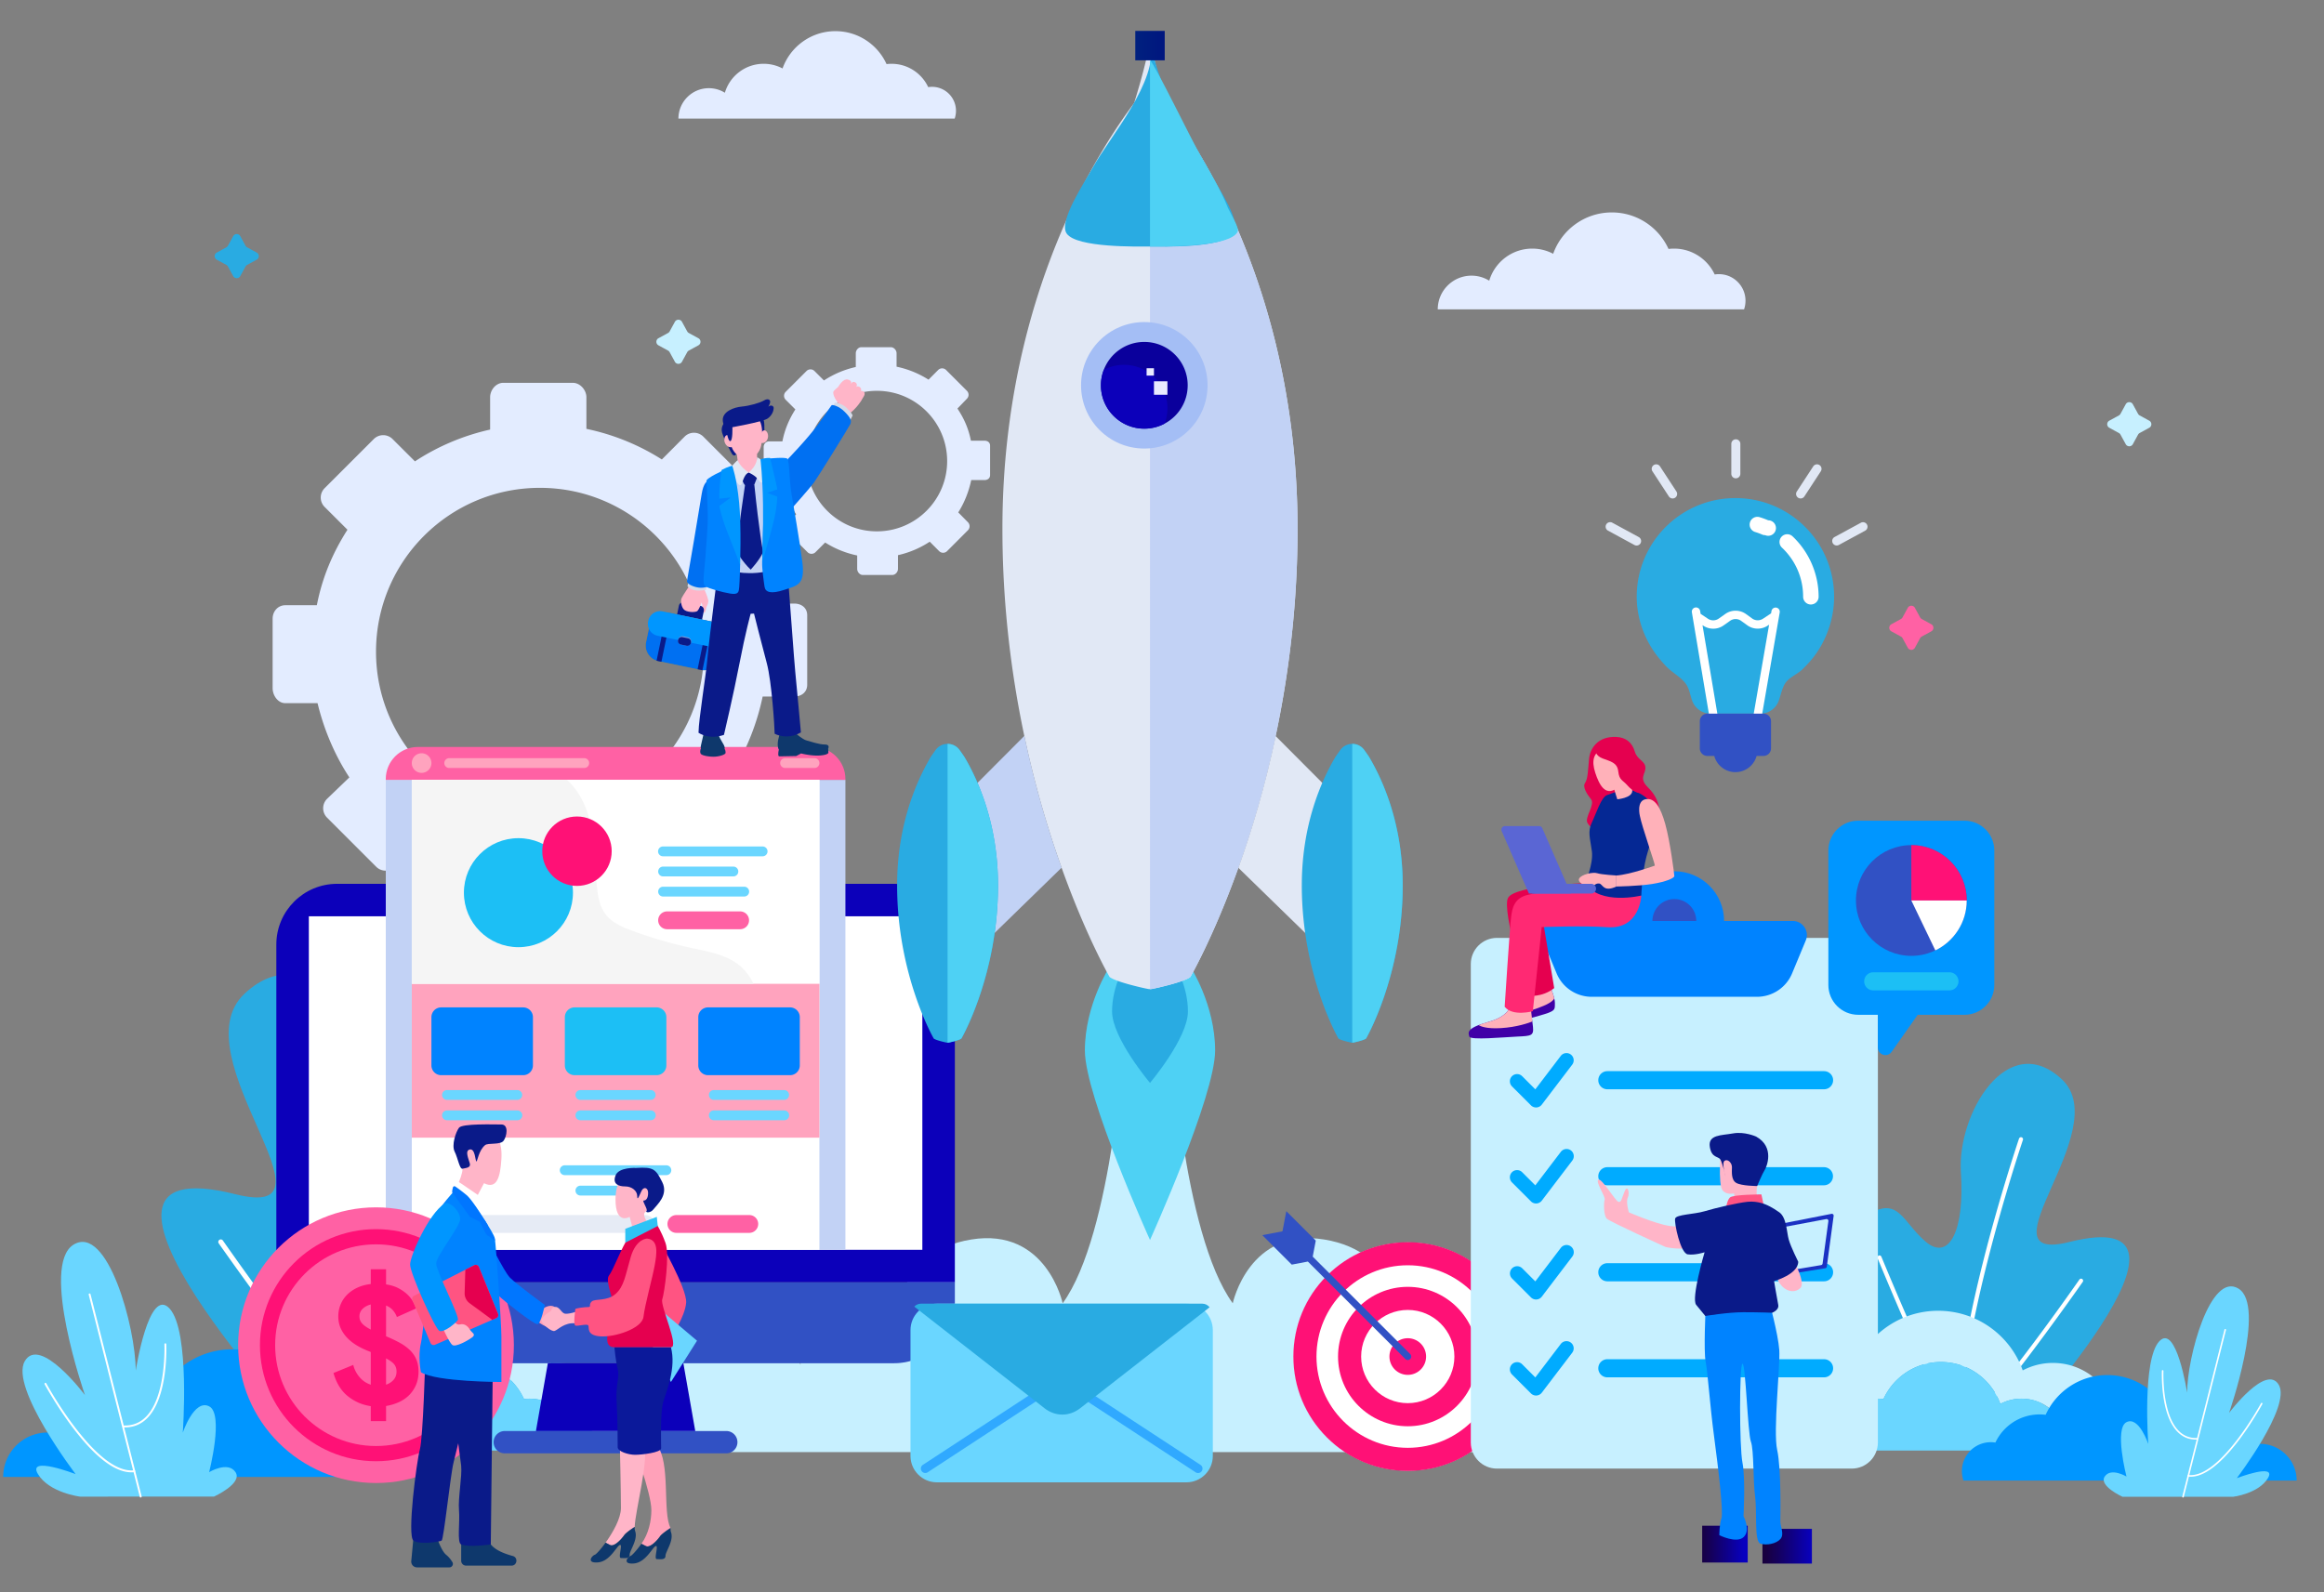 <svg xmlns="http://www.w3.org/2000/svg" width="1144" height="784"><rect width="100%" height="100%" fill="#808080" stroke="none"/><path fill="#C7F0FF" d="M796.49 675.679s-6.578-22.503-29.427-22.503c-22.851 0-31.212 18.805-31.212 18.805s2.27-18.539-16.648-26.485c-18.919-7.945-30.647 4.92-30.647 4.92s.379-34.055-36.701-40.107-45.026 31.404-45.026 31.404c-24.972-34.433-30.422-133.428-30.422-133.428h-22.881s-5.45 98.995-30.423 133.428c0 0-7.945-37.458-45.025-31.404s-36.701 40.107-36.701 40.107-11.729-12.865-30.647-4.92c-18.918 7.946-16.648 26.485-16.648 26.485s-8.361-18.805-31.212-18.805c-22.849 0-29.427 22.503-29.427 22.503s-50.526-12.87-50.526 39.313h583.52c-.005-.001-7.261-57.221-69.947-39.313"/><path fill="#29ABE2" d="M150.884 706.854S17.07 563.22 115.753 587.984c56.349 14.141-28.229-68.215 4.704-98.795 32.932-30.579 63.511 21.171 61.158 56.454-2.354 35.284 7.057 54.102 21.17 42.341 14.112-11.762 16.466-28.227 35.282-16.466 18.818 11.761 14.114 30.579 4.705 47.045-9.407 16.465-18.817 42.34-4.705 39.988 14.114-2.354 7.059-25.875 23.523-25.875s26.771 70.565-14.841 79.976l-95.865-5.798z"/><path fill="#FFF" d="M179.889 712.719c2.041-11.905 1.537-28.729-1.497-50.041-2.515-17.659-6.766-38.448-12.634-61.789-10.193-40.551-21.678-74.531-21.787-74.849a1.269 1.269 0 0 1 .795-1.576 1.276 1.276 0 0 1 1.576.796l.013.04c1.235 3.672 12.354 36.994 22.095 75.915 12.938 51.733 17.637 89.239 13.972 111.504h-2.533z"/><path fill="#FFF" d="M181.583 702.593c-4.496 0-17.573-14.347-39.981-43.858-17.268-22.741-33.762-46.284-33.924-46.516a1.241 1.241 0 0 1 1.015-1.955c.407 0 .789.198 1.022.53 14.996 21.424 30.984 43.063 43.862 59.363 14.671 18.572 23.905 28.56 27.448 29.686l.616.197.476-.44c6.233-5.786 31.971-64.578 47.748-102.685a1.236 1.236 0 0 1 1.619-.673c.309.127.548.366.675.672.128.308.128.646 0 .952-3.882 9.375-14.033 33.682-24.444 56.851-17.431 38.791-23.031 46.351-24.817 47.402-.495.294-.821.474-1.315.474m43.987 10.126c15.535-14.24 31.594-49.548 34.783-56.789l.094-.208c.201-.467.651-.77 1.148-.77a1.277 1.277 0 0 1 1.156.806c.118.301.112.624-.014.911-.687 1.602-16.802 38.956-33.602 56.05h-3.565z"/><path fill="#C7F0FF" d="M325.839 708.072c0 2.153-.352 4.221-1.015 6.148h-28.526c-.237-7.113-6.074-12.799-13.25-12.799-.713 0-1.415.05-2.091.163-3.569-7.626-11.31-12.911-20.273-12.911-.938 0-1.867.063-2.769.175-4.871-10.744-15.691-18.22-28.266-18.22-13.498 0-24.97 8.603-29.252 20.637a22.164 22.164 0 0 0-10.433-2.592c-10.144 0-18.709 6.762-21.451 16.017a16.667 16.667 0 0 0-8.854-2.517c-7.641 0-14.089 5.084-16.143 12.047h-36.064c0-13.225 10.719-23.944 23.931-23.944 4.633 0 8.954 1.315 12.61 3.582 3.895-13.174 16.092-22.778 30.518-22.778a31.673 31.673 0 0 1 14.853 3.67c6.088-17.106 22.43-29.354 41.626-29.354 17.884 0 33.286 10.632 40.224 25.922a31.64 31.64 0 0 1 3.933-.235c12.761 0 23.769 7.513 28.841 18.356a19.75 19.75 0 0 1 2.993-.225c10.417 0 18.858 8.438 18.858 18.858"/><path fill="#6AD6FF" d="M296.298 714.221H143.519c2.054-6.963 8.504-12.047 16.145-12.047 3.241 0 6.284.914 8.853 2.517 2.743-9.254 11.309-16.017 21.452-16.017 3.77 0 7.326.938 10.431 2.593 4.283-12.035 15.754-20.638 29.254-20.638 12.573 0 23.394 7.476 28.265 18.221a22.27 22.27 0 0 1 2.768-.176c8.966 0 16.706 5.284 20.274 12.909.677-.11 1.378-.16 2.092-.16 7.172.001 13.007 5.684 13.245 12.798"/><path fill="#0096FF" d="M201.014 721.604c0 1.964-.328 3.85-.931 5.612H1.564c0-12.074 9.789-21.864 21.863-21.864 4.224 0 8.17 1.198 11.512 3.274 3.56-12.032 14.692-20.808 27.875-20.808 4.899 0 9.517 1.211 13.564 3.357 5.555-15.63 20.475-26.815 38.006-26.815 16.337 0 30.407 9.713 36.739 23.682a28.507 28.507 0 0 1 3.588-.224c11.656 0 21.713 6.863 26.345 16.771a17.029 17.029 0 0 1 2.727-.217c9.518.005 17.231 7.718 17.231 17.232"/><path fill="#6AD6FF" d="M66.816 674.854s6.465-41.674 16.655-30.565c10.191 11.107 6.507 61.114 6.507 61.114s5.55-16.671 12.959-12.97c7.41 3.702.015 32.411.015 32.411s9.259-5.562 12.965-.005c3.706 5.554-10.547 12.042-10.547 12.042l-65.958.026s-15.167-1.846-20.729-11.104c-5.56-9.258 18.521-.008 18.521-.008s-32.429-42.583-25.025-55.552c7.403-12.968 29.64 16.656 29.64 16.656s-22.251-63.887-5.586-74.08c16.663-10.188 30.574 40.737 30.583 62.035"/><path fill="#FFF" d="M69.269 737.359a.463.463 0 0 0 .448-.578l-25.155-99.537a.463.463 0 1 0-.898.227l25.154 99.537a.467.467 0 0 0 .451.351"/><path fill="#FFF" d="M61.554 702.823c4.282-.002 7.975-1.551 10.982-4.607 4.364-4.441 7.261-11.915 8.607-22.218.998-7.638.722-14.07.718-14.136a.46.46 0 0 0-.463-.44l-.021.001a.46.46 0 0 0-.441.481c.011.253 1.029 25.399-9.063 35.662-2.941 2.99-6.602 4.437-10.817 4.324a.473.473 0 0 0-.477.45.462.462 0 0 0 .448.476c.179.004.354.007.527.007m3.091 22.115c.514 0 1.019-.03 1.519-.091a.462.462 0 1 0-.113-.919c-18.704 2.223-43.029-42.345-43.273-42.794a.463.463 0 1 0-.815.44c.062.114 6.238 11.496 14.689 22.448 10.726 13.892 20.132 20.919 27.993 20.916"/><path fill="#29ABE2" d="M990.195 707.961s108.57-116.537 28.504-96.446c-45.719 11.473 22.902-55.346-3.816-80.156-26.72-24.811-51.529 17.177-49.62 45.804 1.907 28.629-5.728 43.896-17.178 34.354-11.451-9.542-13.359-22.902-28.627-13.358-15.269 9.542-11.451 24.811-3.816 38.17 7.634 13.358 15.268 34.354 3.816 32.443-11.451-1.908-5.726-20.993-19.086-20.993-13.357 0-21.721 57.255 12.042 64.89l77.781-4.708z"/><path fill="#FFF" d="M966.661 712.719c-1.655-9.659-1.248-23.31 1.214-40.602 2.04-14.328 5.489-31.194 10.25-50.133 8.272-32.9 17.59-60.471 17.68-60.729a1.032 1.032 0 0 0-.646-1.279 1.038 1.038 0 0 0-1.279.645l-.012.033c-1.003 2.979-10.021 30.017-17.926 61.593-10.498 41.976-14.31 72.405-11.336 90.47l2.055.002z"/><path fill="#FFF" d="M965.286 704.503c3.647 0 14.259-11.641 32.439-35.585 14.01-18.45 27.392-37.554 27.522-37.739.154-.223.214-.488.166-.755a1.003 1.003 0 0 0-.987-.831c-.33 0-.642.161-.83.432-12.168 17.382-25.14 34.938-35.588 48.164-11.902 15.068-19.396 23.172-22.271 24.086l-.501.159-.385-.357c-5.059-4.694-25.939-52.396-38.74-83.313a1.003 1.003 0 0 0-1.315-.546 1.006 1.006 0 0 0-.547 1.317c3.148 7.606 11.387 27.328 19.833 46.125 14.143 31.474 18.687 37.606 20.136 38.461.402.236.669.382 1.068.382m-35.687 8.216c-12.605-11.553-25.633-40.201-28.222-46.076l-.075-.169a1.02 1.02 0 0 0-.934-.623 1.028 1.028 0 0 0-.939.653.94.94 0 0 0 .011.738c.557 1.301 13.631 31.607 27.262 45.477h2.897z"/><path fill="#C7F0FF" d="M859.229 708.072c0 2.153.352 4.221 1.014 6.148h28.528c.237-7.113 6.073-12.799 13.249-12.799.713 0 1.415.05 2.091.163 3.569-7.626 11.31-12.911 20.274-12.911.938 0 1.866.063 2.768.175 4.871-10.744 15.691-18.22 28.266-18.22 13.5 0 24.97 8.603 29.253 20.637a22.157 22.157 0 0 1 10.432-2.592c10.143 0 18.709 6.762 21.451 16.017a16.667 16.667 0 0 1 8.854-2.517c7.641 0 14.088 5.084 16.144 12.047h36.063c0-13.225-10.719-23.944-23.931-23.944a23.853 23.853 0 0 0-12.61 3.582c-3.895-13.174-16.092-22.778-30.518-22.778a31.676 31.676 0 0 0-14.853 3.67c-6.086-17.106-22.43-29.354-41.627-29.354-17.883 0-33.285 10.632-40.223 25.922a31.644 31.644 0 0 0-3.934-.235c-12.761 0-23.769 7.513-28.841 18.356a19.717 19.717 0 0 0-2.992-.225c-10.418 0-18.858 8.438-18.858 18.858"/><path fill="#6AD6FF" d="M888.771 714.221h152.777c-2.054-6.963-8.503-12.047-16.143-12.047-3.243 0-6.286.914-8.854 2.517-2.742-9.254-11.309-16.017-21.451-16.017-3.771 0-7.326.938-10.432 2.593-4.283-12.035-15.755-20.638-29.255-20.638-12.571 0-23.392 7.476-28.264 18.221-.9-.113-1.828-.176-2.768-.176-8.967 0-16.705 5.284-20.274 12.909a13.05 13.05 0 0 0-2.091-.16c-7.172.001-13.008 5.684-13.245 12.798"/><path fill="#0096FF" d="M965.757 724.344c0 1.622.271 3.181.77 4.636h164.013c0-9.975-8.088-18.063-18.063-18.063-3.489 0-6.75.989-9.51 2.706-2.941-9.941-12.141-17.189-23.031-17.189-4.048 0-7.86 1-11.206 2.772-4.59-12.911-16.916-22.154-31.4-22.154-13.497 0-25.12 8.024-30.354 19.564-.97-.123-1.96-.184-2.964-.184-9.63 0-17.938 5.67-21.768 13.854a14.353 14.353 0 0 0-2.25-.178c-7.864.001-14.237 6.373-14.237 14.236"/><path fill="#6AD6FF" d="M1076.629 685.719s-5.342-34.431-13.762-25.253c-8.419 9.177-5.376 50.491-5.376 50.491s-4.585-13.772-10.707-10.715c-6.12 3.059-.012 26.776-.012 26.776s-7.646-4.593-10.711-.004c-3.062 4.589 8.715 9.949 8.715 9.949l54.494.022s12.529-1.525 17.123-9.175c4.594-7.648-15.301-.006-15.301-.006s26.791-35.183 20.676-45.896c-6.116-10.713-24.487 13.762-24.487 13.762s18.383-52.781 4.614-61.203c-13.766-8.418-25.259 33.655-25.266 51.252"/><path fill="#FFF" d="M1074.604 737.359a.38.38 0 0 1-.37-.477l20.782-82.235a.382.382 0 0 1 .74.188l-20.781 82.235a.386.386 0 0 1-.371.289"/><path fill="#FFF" d="M1080.977 708.826c-3.537-.001-6.589-1.28-9.074-3.808-3.604-3.669-5.998-9.844-7.11-18.355-.824-6.31-.597-11.626-.594-11.679a.383.383 0 0 1 .765.035c-.01.209-.852 20.982 7.486 29.463 2.432 2.471 5.453 3.665 8.938 3.573a.39.39 0 0 1 .394.372.382.382 0 0 1-.371.393c-.147.004-.292.006-.434.006m-2.553 18.272a10.4 10.4 0 0 1-1.254-.075.381.381 0 0 1-.334-.426.384.384 0 0 1 .425-.333c15.454 1.836 35.551-34.984 35.752-35.356a.384.384 0 0 1 .674.365c-.051.094-5.153 9.499-12.137 18.546-8.862 11.476-16.634 17.282-23.126 17.279"/><path fill="#E3ECFF" d="M134.203 304.614v34.23c0 3.607 2.612 7.378 6.222 7.378h15.895c2.926 12.259 8.219 25.259 15.655 36.551l-10.986 10.565a6.531 6.531 0 0 0 0 9.24l24.205 24.205a6.533 6.533 0 0 0 9.24 0l11.242-11.24c11.395 7.258 24.145 12.35 37.221 15.074v15.539c0 3.608 2.914 7.123 6.522 7.123h34.229c3.608 0 6.646-3.515 6.646-7.123v-15.895a111.442 111.442 0 0 0 36.918-15.668l10.932 10.977c2.552 2.552 6.688 2.528 9.24-.022l24.204-24.251c2.552-2.552 2.552-6.781 0-9.334l-11.239-11.425c7.257-11.393 12.349-24.51 15.073-37.586h15.54c3.608 0 6.391-2.182 6.391-5.791v-34.229c0-3.609-2.781-5.745-6.391-5.745h-15.896c-2.926-14.71-8.215-26.075-15.653-37.368l10.99-11.383a6.531 6.531 0 0 0 .005-9.24l-24.193-24.204a6.511 6.511 0 0 0-9.222 0l-11.198 11.239c-11.394-7.256-24.06-12.35-37.135-15.073v-15.54c0-3.608-3.084-7.123-6.693-7.123h-34.229c-3.608 0-6.477 3.515-6.477 7.123v15.895c-13.076 2.926-25.71 8.217-37.002 15.654l-11.017-10.988a6.533 6.533 0 0 0-9.241-.002l-24.204 24.198a6.525 6.525 0 0 0 0 9.232l11.239 11.22c-7.256 11.395-12.349 23.284-15.073 37.177h-15.539c-3.608.001-6.221 3.001-6.221 6.61m50.891 16.274c0-44.562 36.124-80.685 80.685-80.685 44.562 0 80.686 36.123 80.686 80.685 0 44.561-36.124 80.684-80.686 80.684-44.561 0-80.685-36.123-80.685-80.684m190.819-100.752v14.498c0 1.528 1.107 3.125 2.636 3.125h6.732c1.239 5.192 3.481 10.699 6.632 15.482l-4.653 4.475a2.768 2.768 0 0 0 0 3.914l10.253 10.252a2.767 2.767 0 0 0 3.914 0l4.762-4.76c4.826 3.073 10.227 5.23 15.765 6.384v6.582c0 1.529 1.235 3.019 2.765 3.019h14.498c1.528 0 2.814-1.489 2.814-3.019v-6.731a47.23 47.23 0 0 0 15.639-6.636l4.631 4.648a2.767 2.767 0 0 0 3.914-.01l10.252-10.272a2.816 2.816 0 0 0 0-3.953l-4.762-4.839c3.073-4.825 5.23-10.382 6.385-15.921h6.582c1.528 0 2.707-.924 2.707-2.453v-14.499c0-1.527-1.179-2.433-2.707-2.433h-6.731c-1.239-6.23-3.479-11.044-6.63-15.828l4.654-4.821a2.765 2.765 0 0 0 .002-3.914l-10.248-10.252a2.756 2.756 0 0 0-3.905 0l-4.743 4.761a47.347 47.347 0 0 0-15.729-6.385v-6.583c0-1.527-1.307-3.017-2.834-3.017h-14.5c-1.527 0-2.742 1.489-2.742 3.017v6.733a47.345 47.345 0 0 0-15.674 6.631l-4.666-4.655a2.77 2.77 0 0 0-3.914-.001l-10.252 10.251a2.764 2.764 0 0 0 0 3.91l4.761 4.752c-3.073 4.826-5.23 9.863-6.384 15.747h-6.584c-1.532.001-2.64 1.272-2.64 2.801m21.139 6.893c0-19.106 15.487-34.595 34.595-34.595 19.105 0 34.595 15.488 34.595 34.595s-15.488 34.595-34.595 34.595c-19.108 0-34.595-15.489-34.595-34.595"/><path fill="#0C00BA" d="M470.036 631.39h-334.01V465.089c0-16.525 13.396-29.92 29.92-29.92h274.17c16.524 0 29.921 13.395 29.921 29.92V631.39h-.001z"/><path fill="#FFF" d="M152.033 451.175H454.03v164.21H152.033z"/><path fill="#3151C4" d="M470.036 631.39h-334.01v9.915c0 16.523 13.396 29.92 29.92 29.92h274.17c16.524 0 29.921-13.396 29.921-29.92v-9.915h-.001zm-112.452 73.215H248.479a5.497 5.497 0 1 0 0 10.995h109.104a5.498 5.498 0 0 0 .001-10.995"/><path fill="#0C00BA" d="M336.384 671.225H269.68l-5.864 33.38h78.429z"/><path fill="#3151C4" d="M311.896 651.985a8.865 8.865 0 1 1-17.73 0 8.865 8.865 0 0 1 17.73 0"/><path fill="#C2D2F5" d="M189.902 383.974h226.259v231.41H189.902z"/><path fill="#FF61A4" d="M189.902 383.974v-.394c0-8.721 7.068-15.79 15.789-15.79h194.681c8.721 0 15.789 7.069 15.789 15.79v.394H189.902z"/><path fill="#FFF" d="M202.707 383.974h200.647v231.41H202.707z"/><path fill="#FFF" d="M202.707 383.974h200.647v100.457H202.707z"/><path fill="#FFA3BE" d="M202.707 484.431h200.647v75.736H202.707zm9.662-108.711a4.83 4.83 0 0 1-4.831 4.83 4.83 4.83 0 1 1 0-9.661 4.831 4.831 0 0 1 4.831 4.831m75.234 2.416h-66.425a2.416 2.416 0 1 1 0-4.831h66.425a2.415 2.415 0 1 1 0 4.831"/><path fill="#6AD6FF" d="M254.683 541.553h-34.656a2.415 2.415 0 1 1 0-4.831h34.656a2.416 2.416 0 0 1 0 4.831m0 10.029h-34.656a2.414 2.414 0 1 1 0-4.83h34.656a2.415 2.415 0 1 1 0 4.83m120.769-129.963h-49.048a2.416 2.416 0 1 1 0-4.831h49.048a2.416 2.416 0 0 1 0 4.831m-14.391 9.903h-34.655a2.415 2.415 0 1 1 0-4.831h34.655a2.416 2.416 0 0 1 0 4.831m5.242 9.905h-39.897a2.415 2.415 0 1 1 0-4.831h39.897a2.416 2.416 0 1 1 0 4.831"/><path fill="#FF61A4" d="M364.334 457.527h-35.959a4.385 4.385 0 1 1 0-8.77h35.959a4.385 4.385 0 0 1 0 8.77m4.574 149.513h-35.96a4.385 4.385 0 1 1 0-8.771h35.96a4.386 4.386 0 0 1 0 8.771"/><path fill="#E6EBF5" d="M317.714 607.04h-80.491a4.385 4.385 0 1 1 0-8.771h80.491a4.386 4.386 0 0 1 0 8.771"/><path fill="#6AD6FF" d="M320.359 541.553h-34.655a2.415 2.415 0 1 1 0-4.831h34.655a2.416 2.416 0 0 1 0 4.831m0 10.029h-34.655a2.413 2.413 0 0 1-2.414-2.414 2.413 2.413 0 0 1 2.414-2.416h34.655a2.415 2.415 0 1 1 0 4.83m7.715 27.03h-50.087a2.415 2.415 0 1 1 0-4.831h50.087a2.416 2.416 0 0 1 0 4.831m-7.715 10.03h-34.655a2.415 2.415 0 1 1 0-4.831h34.655a2.416 2.416 0 0 1 0 4.831m65.688-47.089h-34.656a2.415 2.415 0 1 1 0-4.831h34.656a2.416 2.416 0 0 1 0 4.831m0 10.029h-34.656a2.414 2.414 0 1 1 0-4.83h34.656a2.415 2.415 0 1 1 0 4.83"/><path fill="#FFA3BE" d="M400.941 378.136h-14.474a2.415 2.415 0 1 1 0-4.831h14.474a2.415 2.415 0 1 1 0 4.831"/><path fill="#0083FF" d="M257.532 529.396h-40.355a4.808 4.808 0 0 1-4.808-4.808v-23.762a4.808 4.808 0 0 1 4.808-4.808h40.355a4.81 4.81 0 0 1 4.808 4.808v23.762a4.808 4.808 0 0 1-4.808 4.808"/><path fill="#1CBFF5" d="M323.209 529.396h-40.354a4.808 4.808 0 0 1-4.808-4.808v-23.762a4.808 4.808 0 0 1 4.808-4.808h40.354a4.81 4.81 0 0 1 4.809 4.808v23.762a4.81 4.81 0 0 1-4.809 4.808"/><path fill="#0083FF" d="M388.896 529.396H348.54a4.808 4.808 0 0 1-4.808-4.808v-23.762a4.808 4.808 0 0 1 4.808-4.808h40.355a4.81 4.81 0 0 1 4.808 4.808v23.762a4.808 4.808 0 0 1-4.807 4.808"/><path fill="#DAB3FF" d="M283.965 476.857a1.922 1.922 0 1 1-3.846 0 1.923 1.923 0 0 1 3.846 0m10.494 0a1.923 1.923 0 1 1-3.847 0 1.923 1.923 0 0 1 3.847 0m10.494 0a1.922 1.922 0 1 1-3.846.002 1.922 1.922 0 0 1 3.846-.002m10.495 0a1.923 1.923 0 1 1-3.847 0 1.923 1.923 0 0 1 3.847 0m10.495 0a1.922 1.922 0 1 1-3.844.002 1.922 1.922 0 0 1 3.844-.002"/><path fill="#F5F5F5" d="M202.707 484.431h168.227c-1.569-3.229-3.594-6.162-6.314-8.565-6.396-5.65-15.313-7.179-23.658-8.973a220.537 220.537 0 0 1-29.647-8.583c-4.934-1.812-10.048-3.981-13.229-8.164-2.991-3.932-3.822-9.061-4.293-13.979-.813-8.479-.839-17.039-2.128-25.459-1.29-8.42-3.964-16.867-9.404-23.422a30.266 30.266 0 0 0-3.21-3.313H202.71V484.43h-.003z"/><path fill="#1CBFF5" d="M282.043 439.535c0 14.823-12.019 26.84-26.841 26.84-14.823 0-26.841-12.017-26.841-26.84 0-14.821 12.018-26.84 26.841-26.84s26.841 12.019 26.841 26.84"/><path fill="#FF1176" d="M301.109 419.116c0 9.438-7.649 17.087-17.087 17.087s-17.087-7.649-17.087-17.087c0-9.437 7.649-17.087 17.087-17.087s17.087 7.65 17.087 17.087"/><path fill="#29ABE2" d="M902.851 293.829c0-26.83-21.75-48.581-48.581-48.581-26.83 0-48.581 21.75-48.581 48.581 0 8.457 2.394 16.808 6.665 24.091 2.161 3.685 4.799 6.971 7.725 10.07 2.793 2.96 6.528 4.883 9.184 7.941 2.292 2.642 2.564 5.831 3.673 8.99a9.648 9.648 0 0 0 9.107 6.46h24.491a9.648 9.648 0 0 0 9.092-6.415c.941-2.646 1.589-6.022 3.056-8.396 1.827-2.958 5.914-4.475 8.424-6.873 3.223-3.075 6.078-6.401 8.417-10.204 4.715-7.672 7.328-16.651 7.328-25.664"/><path fill="#FFF" d="M868.896 263.503c-.503 0-1.014-.1-1.505-.311a33.043 33.043 0 0 0-3.417-1.252c-2.017-.614-3.15-2.745-2.536-4.76s2.748-3.148 4.76-2.535c1.422.434 2.837.952 4.207 1.541a3.815 3.815 0 1 1-1.509 7.317m22.515 34.139a3.813 3.813 0 0 1-3.813-3.813c0-9.233-3.706-17.828-10.436-24.198a3.812 3.812 0 0 1-.147-5.391 3.813 3.813 0 0 1 5.39-.148c8.147 7.713 12.819 18.552 12.819 29.737a3.812 3.812 0 0 1-3.813 3.813m-17.015 1.538a2.06 2.06 0 0 0-2.38 1.678l-.198 1.146-3.981 2.642a4.703 4.703 0 0 1-5.325-.107l-3.009-2.177a8.792 8.792 0 0 0-10.229-.055l-3.228 2.281a4.703 4.703 0 0 1-5.295.071l-3.615-2.414-.254-1.514a2.06 2.06 0 0 0-4.06.681l8.712 51.97a2.059 2.059 0 1 0 4.061-.68l-7.524-44.881.396.263a8.78 8.78 0 0 0 4.88 1.47 8.789 8.789 0 0 0 5.078-1.603l3.228-2.281a4.676 4.676 0 0 1 5.438.029l3.01 2.176c2.952 2.137 6.977 2.216 10.014.203l.742-.492-7.797 45.106a2.058 2.058 0 1 0 4.056.701l8.96-51.833a2.063 2.063 0 0 0-1.68-2.38"/><path fill="#3151C4" d="M868.062 351.382h-27.583a3.734 3.734 0 0 0-3.734 3.734v13.356a3.734 3.734 0 0 0 3.734 3.734h3.365c1.248 4.594 5.437 7.979 10.426 7.979 4.99 0 9.179-3.385 10.427-7.979h3.365a3.733 3.733 0 0 0 3.733-3.734v-13.356a3.733 3.733 0 0 0-3.733-3.734"/><path fill="#E1E8F5" d="M854.474 235.521a2.223 2.223 0 0 1-2.224-2.224v-14.766a2.223 2.223 0 1 1 4.447 0v14.766a2.225 2.225 0 0 1-2.223 2.224m32.339 9.865a2.226 2.226 0 0 1-2.318-3.393l8.08-12.359a2.227 2.227 0 0 1 3.078-.644 2.227 2.227 0 0 1 .645 3.078l-8.08 12.357c-.337.515-.85.844-1.405.961m31.364 15.889l-12.979 7.046a2.222 2.222 0 1 1-2.121-3.907l12.978-7.047a2.224 2.224 0 0 1 2.122 3.908m-95.27-15.889a2.217 2.217 0 0 0 1.672-.315 2.226 2.226 0 0 0 .645-3.078l-8.08-12.359c-.672-1.026-2.05-1.315-3.077-.644s-1.314 2.05-.645 3.078l8.08 12.357a2.22 2.22 0 0 0 1.405.961m-31.363 15.889l12.976 7.046a2.224 2.224 0 1 0 2.122-3.908l-12.976-7.047a2.227 2.227 0 0 0-3.017.893 2.226 2.226 0 0 0 .895 3.016"/><path fill="#D43F92" d="M963.156 444.737c0 12.313-9.98 22.293-22.293 22.293s-22.293-9.979-22.293-22.293c0-12.312 9.98-22.293 22.293-22.293s22.293 9.983 22.293 22.293"/><path fill="#F4EFF4" d="M939.146 456.151c-.819 0-1.609-.33-2.188-.923l-7.367-7.555a3.054 3.054 0 0 1 .055-4.32 3.054 3.054 0 0 1 4.32.054l4.693 4.813 8.727-13.499a3.056 3.056 0 0 1 5.132 3.319l-10.804 16.716a3.065 3.065 0 0 1-2.568 1.395"/><path fill="#FFF" d="M749.162 667.934c0 31.028-25.152 56.182-56.181 56.182S636.8 698.964 636.8 667.934c0-31.027 25.153-56.181 56.182-56.181s56.18 25.153 56.18 56.181"/><path fill="#FF1176" d="M692.982 724.25c-15.042 0-29.184-5.858-39.821-16.494-10.636-10.638-16.494-24.779-16.494-39.821 0-15.043 5.858-29.185 16.494-39.82 10.639-10.637 24.779-16.494 39.821-16.494s29.185 5.857 39.82 16.494c10.636 10.638 16.494 24.777 16.494 39.82 0 15.042-5.857 29.185-16.494 39.821-10.636 10.635-24.778 16.494-39.82 16.494m0-101.258c-24.781 0-44.942 20.161-44.942 44.941 0 24.781 20.161 44.941 44.942 44.941s44.941-20.16 44.941-44.941c.001-24.78-20.159-44.941-44.941-44.941"/><path fill="#FF1176" d="M692.982 702.258c-18.926 0-34.323-15.397-34.323-34.323 0-18.925 15.397-34.322 34.323-34.322s34.323 15.397 34.323 34.322c.001 18.924-15.398 34.323-34.323 34.323m0-57.274c-12.655 0-22.949 10.295-22.949 22.949 0 12.655 10.294 22.95 22.949 22.95 12.654 0 22.949-10.295 22.949-22.95.001-12.654-10.294-22.949-22.949-22.949"/><path fill="#FF1176" d="M702.003 667.934a9.022 9.022 0 0 1-9.021 9.021c-4.979 0-9.02-4.039-9.02-9.021a9.02 9.02 0 1 1 18.041 0"/><path fill="#3151C4" d="M694.188 666.728l-47.991-47.991 1.501-7.887-14.508-14.508-1.889 9.932-9.934 1.89 14.51 14.509 7.922-1.508 47.977 47.977c.332.334.771.5 1.206.5s.873-.166 1.206-.5a1.708 1.708 0 0 0 0-2.414"/><path fill="#C7F0FF" d="M911.53 723.11H736.881c-7.108 0-12.871-5.763-12.871-12.872v-235.57c0-7.107 5.763-12.87 12.871-12.87H911.53c7.109 0 12.872 5.763 12.872 12.87v235.57c0 7.11-5.762 12.872-12.872 12.872"/><path fill="#0083FF" d="M848.69 453.472c0-13.522-10.962-24.484-24.485-24.484-13.521 0-24.483 10.962-24.483 24.484 0 13.521 10.963 24.483 24.483 24.483 13.524.001 24.485-10.961 24.485-24.483"/><path fill="#3151C4" d="M835.002 453.472c0-5.963-4.834-10.796-10.797-10.796s-10.797 4.833-10.797 10.796 4.834 10.796 10.797 10.796 10.797-4.833 10.797-10.796"/><path fill="#0083FF" d="M864.889 490.802h-81.365a18.712 18.712 0 0 1-17.28-11.532l-6.732-16.206c-1.897-4.565 1.457-9.593 6.399-9.593h116.592c4.942 0 8.298 5.026 6.4 9.593l-6.733 16.206a18.715 18.715 0 0 1-17.281 11.532"/><path fill="#00ABFF" d="M756.131 545.294a3.546 3.546 0 0 1-2.508-1.038l-9.341-9.344a3.545 3.545 0 1 1 5.015-5.014l6.472 6.471 12.563-16.512a3.547 3.547 0 0 1 5.645 4.294l-15.021 19.742a3.548 3.548 0 0 1-2.583 1.391c-.084.005-.162.01-.242.01m141.77-8.956H791.229a4.46 4.46 0 0 1-4.461-4.461 4.461 4.461 0 0 1 4.461-4.463h106.673a4.462 4.462 0 0 1-.001 8.924m-141.77 56.233a3.546 3.546 0 0 1-2.508-1.038l-9.341-9.342a3.545 3.545 0 1 1 5.015-5.014l6.472 6.471 12.563-16.512a3.546 3.546 0 1 1 5.645 4.294l-15.021 19.742a3.561 3.561 0 0 1-2.825 1.399m141.77-8.955H791.229a4.46 4.46 0 0 1-4.461-4.461 4.46 4.46 0 0 1 4.461-4.462h106.673a4.462 4.462 0 0 1-.001 8.923m-141.77 56.235a3.546 3.546 0 0 1-2.508-1.038l-9.341-9.342a3.547 3.547 0 0 1 5.015-5.016l6.472 6.472 12.563-16.513a3.546 3.546 0 0 1 5.645 4.294l-15.021 19.742a3.552 3.552 0 0 1-2.825 1.401m141.77-8.956H791.229a4.46 4.46 0 1 1 0-8.923h106.673a4.46 4.46 0 1 1-.001 8.923m-141.77 56.235a3.546 3.546 0 0 1-2.508-1.038l-9.341-9.342a3.546 3.546 0 1 1 5.015-5.015l6.472 6.472 12.563-16.513a3.547 3.547 0 0 1 5.645 4.294l-15.021 19.742a3.555 3.555 0 0 1-2.825 1.4m141.77-8.955H791.229a4.46 4.46 0 0 1-4.461-4.461 4.46 4.46 0 0 1 4.461-4.462h106.673a4.46 4.46 0 0 1 4.461 4.462 4.463 4.463 0 0 1-4.462 4.461"/><path fill="#0096FF" d="M967.018 404.084h-52.307c-8.114 0-14.692 6.578-14.692 14.692v66.196c0 8.114 6.578 14.691 14.692 14.691h9.672v16.107c0 3.642 4.683 5.123 6.775 2.146L944 499.665h23.018c8.115 0 14.691-6.577 14.691-14.691v-66.196c0-8.115-6.576-14.694-14.691-14.694"/><path fill="#3151C4" d="M968.131 443.38c0 15.059-12.208 27.266-27.268 27.266-15.059 0-27.267-12.207-27.267-27.266 0-15.061 12.208-27.268 27.267-27.268 15.06 0 27.268 12.207 27.268 27.268"/><path fill="#FF1176" d="M940.864 416.112v27.267h27.267c-.001-15.059-12.208-27.267-27.267-27.267"/><path fill="#FFF" d="M952.685 467.956c9.14-4.402 15.446-13.754 15.446-24.577h-27.269l11.823 24.577z"/><path fill="#1CBFF5" d="M959.627 478.74h-37.525a4.448 4.448 0 0 0 0 8.897h37.525a4.447 4.447 0 0 0 4.446-4.449 4.446 4.446 0 0 0-4.446-4.448"/><path fill="#FF61A4" d="M252.964 662.341c0 37.481-30.386 67.87-67.87 67.87-37.482 0-67.869-30.389-67.869-67.87 0-37.483 30.387-67.87 67.869-67.87 37.484-.001 67.87 30.385 67.87 67.87"/><path fill="#FF1176" d="M242.229 662.341c0 31.555-25.58 57.135-57.135 57.135-31.554 0-57.135-25.58-57.135-57.135 0-31.557 25.581-57.136 57.135-57.136s57.135 25.579 57.135 57.136"/><path fill="#FF61A4" d="M234.745 662.341c0 27.422-22.229 49.649-49.651 49.649s-49.65-22.229-49.65-49.649 22.229-49.651 49.65-49.651c27.423-.002 49.651 22.23 49.651 49.651"/><path fill="#FF1176" d="M182.515 692.36c-4.228-.621-7.991-2.255-11.289-4.904-3.298-2.648-5.653-6.454-7.062-11.417l9.726-3.975a14.596 14.596 0 0 0 3.129 6.046c1.522 1.776 3.354 3.002 5.496 3.681v-16.067l-.761-.339a38.67 38.67 0 0 1-5.877-2.791c-1.833-1.07-3.44-2.311-4.82-3.721a16.804 16.804 0 0 1-3.298-4.777c-.818-1.776-1.228-3.764-1.228-5.962 0-2.03.365-3.946 1.101-5.751a14.729 14.729 0 0 1 3.171-4.82c1.381-1.408 3.057-2.579 5.031-3.509 1.973-.93 4.199-1.536 6.681-1.818v-7.271h7.526v7.44c2.255.339 4.214.932 5.878 1.776 1.661.845 3.1 1.818 4.313 2.917 1.211 1.1 2.186 2.271 2.917 3.51.732 1.24 1.297 2.452 1.692 3.637l-9.472 4.229c-.396-1.127-1.016-2.199-1.86-3.213-.847-1.016-2.002-1.832-3.468-2.453v15.138c2.424 1.016 4.623 2.06 6.596 3.128 1.973 1.072 3.665 2.284 5.075 3.639 1.407 1.353 2.479 2.889 3.213 4.606.73 1.723 1.099 3.708 1.099 5.962 0 2.537-.437 4.793-1.31 6.768-.875 1.974-2.044 3.665-3.511 5.074-1.467 1.407-3.171 2.534-5.115 3.382a25.12 25.12 0 0 1-6.047 1.774v7.442h-7.526v-7.361zm-5.581-44.226c0 1.353.437 2.522 1.312 3.509.873.987 2.297 1.988 4.271 3.002v-12.346c-1.69.451-3.044 1.184-4.06 2.198-1.017 1.014-1.523 2.227-1.523 3.637m18.265 27.228c0-1.465-.396-2.677-1.185-3.636-.79-.958-2.114-1.916-3.975-2.876v12.938c1.521-.507 2.762-1.312 3.722-2.409.959-1.1 1.438-2.438 1.438-4.017"/><path fill="#6AD6FF" d="M584.021 729.867H461.189c-7.175 0-12.99-5.815-12.99-12.992v-61.979c0-7.175 5.815-12.992 12.991-12.992h122.83c7.175 0 12.992 5.817 12.992 12.992v61.979c.001 7.177-5.817 12.992-12.991 12.992"/><path fill="#30A9FF" d="M590.954 721.285l-66.134-43.303a2.176 2.176 0 0 0-2.216-.092 2.176 2.176 0 0 0-2.216.092l-66.134 43.303a2.182 2.182 0 0 0 2.389 3.651l65.959-43.189 65.959 43.189a2.182 2.182 0 0 0 2.393-3.651"/><path fill="#29ABE2" d="M531.729 693.384l63.712-49.724c-.92-1.086-2.166-1.757-3.543-1.757H453.313c-1.241 0-2.378.543-3.263 1.445l64.109 50.034c5.362 4.183 12.208 4.183 17.57.002"/><path fill="#E3ECFF" d="M859.229 148.07c0 1.491-.249 2.924-.707 4.262H707.74c0-9.17 7.438-16.605 16.606-16.605 3.207 0 6.206.91 8.743 2.487 2.702-9.14 11.159-15.804 21.173-15.804 3.721 0 7.226.92 10.301 2.55 4.22-11.871 15.552-20.366 28.868-20.366 12.408 0 23.095 7.377 27.903 17.986.893-.114 1.803-.17 2.726-.17 8.854 0 16.492 5.213 20.01 12.738a13.082 13.082 0 0 1 2.07-.163c7.23 0 13.089 5.859 13.089 13.085M470.586 54.553c0 1.345-.227 2.638-.64 3.844H333.959c0-8.271 6.707-14.978 14.978-14.978 2.894 0 5.597.821 7.885 2.244 2.438-8.243 10.065-14.253 19.098-14.253 3.354 0 6.517.829 9.291 2.299 3.805-10.706 14.024-18.369 26.034-18.369 11.19 0 20.828 6.654 25.166 16.223a19.366 19.366 0 0 1 2.457-.152c7.985 0 14.874 4.701 18.047 11.488a11.848 11.848 0 0 1 1.867-.147c6.52 0 11.804 5.283 11.804 11.801"/><path fill="#C7F0FF" d="M1049.897 199.05l2.575 4.711c.184.335.459.609.793.793l4.711 2.575c1.382.757 1.382 2.742 0 3.498l-4.711 2.576a2.01 2.01 0 0 0-.793.793l-2.575 4.71c-.757 1.383-2.742 1.383-3.498 0l-2.576-4.71a1.997 1.997 0 0 0-.793-.793l-4.71-2.576c-1.383-.756-1.383-2.741 0-3.498l4.71-2.575c.335-.184.61-.458.793-.793l2.576-4.711c.756-1.383 2.742-1.383 3.498 0m-714.188-40.591l2.575 4.71c.184.335.457.61.793.793l4.709 2.576c1.385.756 1.385 2.742 0 3.498l-4.709 2.576a1.99 1.99 0 0 0-.793.793l-2.575 4.71c-.757 1.383-2.742 1.383-3.498 0l-2.576-4.71a2.003 2.003 0 0 0-.793-.793l-4.71-2.576c-1.384-.756-1.384-2.742 0-3.498l4.71-2.576c.335-.183.608-.458.793-.793l2.576-4.71c.756-1.383 2.741-1.383 3.498 0"/><path fill="#29ABE2" d="M118.28 116.282l2.576 4.71a2 2 0 0 0 .792.793l4.711 2.576c1.383.756 1.383 2.742 0 3.498l-4.711 2.576a2 2 0 0 0-.792.793l-2.576 4.71c-.756 1.383-2.741 1.383-3.497 0l-2.576-4.71a2.003 2.003 0 0 0-.793-.793l-4.71-2.576c-1.384-.756-1.384-2.742 0-3.498l4.71-2.576c.335-.183.608-.458.793-.793l2.576-4.71c.755-1.383 2.741-1.383 3.497 0"/><path fill="#FF61A4" d="M942.613 299.284l2.576 4.71c.183.335.458.61.793.793l4.71 2.576c1.383.756 1.383 2.742 0 3.498l-4.71 2.576a1.99 1.99 0 0 0-.793.793l-2.576 4.71c-.756 1.383-2.742 1.383-3.498 0l-2.576-4.71a1.99 1.99 0 0 0-.793-.793l-4.71-2.576c-1.383-.756-1.383-2.742 0-3.498l4.71-2.576a1.99 1.99 0 0 0 .793-.793l2.576-4.71c.755-1.383 2.742-1.383 3.498 0"/><path fill="#FFA1B9" d="M315.752 760.113c.642.342 1.41.737 2.215 1.141 2.14 1.069 5.885-3.211 6.955-4.814.668-1.001 3.215-2.842 5.162-4.077-4.094-7.692.188-32.304-6.769-40.863-5.766-7.095-11.77-.534-11.77-.534s9.095 24.074 9.095 32.635c.002 5.101-1.321 11.575-4.888 16.512"/><path fill="#0E386C" d="M312.081 769.813c5.886-.535 9.096-8.025 10.699-8.56 1.605-.535-1.069 6.42.535 6.42 1.605 0 4.28.533 4.28-1.605s4.28-7.49 2.675-11.77c-.155-.412-.209-1.075-.188-1.938-1.946 1.236-4.493 3.077-5.161 4.077-1.07 1.605-4.815 5.885-6.955 4.815a92.996 92.996 0 0 1-2.215-1.141c-2.414 3.343-4.63 5.74-5.275 5.954-1.606.538-4.28 4.283 1.605 3.748m-100.81-17.987a2.8 2.8 0 0 1 2.676 1.959c1.049 3.327 3.343 9.898 5.639 11.733 1.391 1.114 2.408 2.477 3.108 3.643.685 1.137-.159 2.583-1.483 2.583h-15.932a2.845 2.845 0 0 1-2.832-3.109l1.576-16.809h7.248z"/><path fill="#FFA1B9" d="M267.677 644.09s3.21-2.142 5.35-.535c2.142 1.604 3.745 8.023 3.745 8.023s-4.353 3.08-8.061 1.54c-3.709-1.54-9.061-6.354-9.061-6.354l4.815-5.885 3.212 3.211z"/><path fill="#0076FF" d="M236.682 604.503c3.493 4.854 11.197 21.42 14.4 24.635 3.205 3.216 17.097 13.405 17.097 13.405s-1.877 9.321-3.622 9.472c-1.745.149-16.704-11.646-18.84-13.791-2.137-2.145-18.69-19.828-19.219-23.039-.529-3.212 3.245-20.326 10.184-10.682"/><path fill="#FFB5C8" d="M242.532 557.954c2.14 1.07 4.813 4.28 4.278 12.841-.534 8.561-2.14 15.022-8.56 11.791l-5.351 10.145-9.096-6.42s4.815-8.561 3.745-12.306c-1.069-3.744-3.745-13.909 1.07-16.051 4.819-2.14 13.914 0 13.914 0"/><path fill="#0E386C" d="M227.018 757.959v10.511a2.414 2.414 0 0 0 2.414 2.414h22.352c2.8 0 3.359-3.973.664-4.735-.094-.026-.188-.054-.284-.079-9.63-2.676-10.7-5.886-12.306-8.024-1.107-1.478-6.801-2.189-10.223-2.489a2.407 2.407 0 0 0-2.617 2.402"/><path fill="#0A1A89" d="M242.532 677.259l-.938 83.191s-10.38 1.574-14.579 0c-2.14-.803-.534-10.968-1.069-16.853-.534-5.886 1.604-16.584 1.069-21.936-.534-5.35-6.955-49.755-6.955-49.755l22.472 5.353z"/><path fill="#0A1A89" d="M235.042 671.908s-10.165 41.73-11.771 48.15c-1.604 6.419-4.814 37.982-5.886 38.519-1.069.535-10.533 2.142-13.826 0-3.293-2.14 1.521-39.054 3.127-44.938 1.604-5.886 2.675-44.94 2.675-44.94l25.681 3.209z"/><path fill="#0083FF" d="M223.807 586.31l-1.069 1.069s-5.351 5.885-7.489 9.63c-2.14 3.745-6.42 57.244-8.025 64.198-1.604 6.955 0 14.445 0 14.445 7.49 4.814 39.591 4.814 39.591 4.814v-22.471c0-6.42-2.676-44.938-3.211-48.147-.535-3.211-10.699-17.12-10.699-17.12l-9.098-6.418z"/><path fill="#FF5482" d="M203.007 640.162l8.913 21.105a1.658 1.658 0 0 0 2.191.877l28.211-12.289 1.932-.84a1.655 1.655 0 0 0 .873-2.15l-9.405-23.043a1.652 1.652 0 0 0-2.284-.85l-4.371 2.22-25.278 12.846a1.657 1.657 0 0 0-.782 2.124"/><path fill="#E5004F" d="M228.719 636.614a6.077 6.077 0 0 0 2.477 5.082l11.129 8.159 1.931-.84a1.655 1.655 0 0 0 .873-2.15l-9.405-23.043a1.652 1.652 0 0 0-2.284-.85l-4.371 2.22-.35 11.422z"/><path fill="#FFB5C8" d="M223.272 649.974s1.069 2.675 3.21 2.14 3.744.813 4.814 2.545c1.07 1.735 3.21 2.271 1.07 3.875-2.142 1.605-8.025 4.815-9.631 3.745-1.604-1.068-5.351-9.63-5.351-9.63l5.888-2.675z"/><path fill="#FFF" d="M227.553 583.1l7.432 5.107a1.52 1.52 0 0 1 .474 1.979l-1.947 3.575a.127.127 0 0 1-.19.037l-9.086-7.351a2.411 2.411 0 0 1-.649-2.938l.351-.716a1.519 1.519 0 0 1 2.182-.611l1.433.918z"/><path fill="#0076FF" d="M238.604 600.755s4.997 9.095 5.102 9.908c.104.813-3.313-2.419-3.85-2.419s-4.279-8.024-4.279-8.024l3.027.535z"/><path fill="#0076FF" d="M224.115 584.213a.742.742 0 0 0-1.14.41c-.27.99-.58 2.415-.239 2.757.534.534 8.561 11.771 8.561 11.771l9.082 4.499s-7.479-12.524-10.688-15.199a84.495 84.495 0 0 0-5.576-4.238"/><path fill="#0096FF" d="M218.793 592.7c2.532-1.567 7.737 3.759 7.73 7.504s-11.802 18.169-11.81 21.914c-.006 3.745 11.725 26.235 10.651 27.839s-6.967 6.407-9.104 5.334-14.395-28.381-14.387-32.66 9.167-25.129 16.92-29.931"/><path fill="#0A1A89" d="M238.787 563.84c1.481-1.234 7.489 0 9.095-2.141 1.604-2.14 2.675-8.024-1.069-8.024-3.746 0-19.261-.534-20.865 1.604-1.604 2.141-3.744 8.561-2.141 11.771 1.605 3.211 2.439 8.759 3.896 8.393 1.455-.367 4.13-.367 3.595-2.507-.535-2.141-2.675-6.42 0-6.955s2.675 5.885 3.21 5.885 1.069-5.351 4.279-8.026"/><path fill="#FFB5C8" d="M311.012 577.215s-8.025.534-8.025 13.375 6.955 8.561 6.955 8.561l2.14 8.024 8.025-3.21s-4.28-5.351-2.675-6.955c1.604-1.604 6.955-5.351 5.35-11.771-1.605-6.42-4.815-10.165-11.77-8.024"/><path fill="#FF5482" d="M324.387 610.385s13.909 24.074 13.375 31.029c-.535 6.955-7.49 17.12-7.49 17.12s-11.771-13.909-12.84-16.05c-1.07-2.141-.535-28.354 2.14-30.495 2.673-2.14 4.815-1.604 4.815-1.604"/><path fill="#6AD6FF" d="M319.035 639.809l24.076 20.33-12.84 20.33-14.981-28.891z"/><path fill="#FFB5C8" d="M284.262 645.693s-4.815 1.605-6.42 1.07c-1.605-.535-2.676-3.745-4.815-3.21-2.139.535-1.068 1.604-2.14 2.14s-4.815 3.21-4.28 4.815c.535 1.604 4.815 5.35 6.42 4.813 1.605-.534 4.815-4.278 10.165-3.745 5.351.535 3.745-6.42 3.745-6.42l-2.675.537zm13.835 113.885c.642.343 1.412.738 2.215 1.141 2.14 1.069 5.885-3.21 6.955-4.814.669-1.001 3.215-2.841 5.163-4.077.229-8.041 7.366-33.667 4.467-41.397-3.21-8.561-11.77 1.069-11.77 1.069s.534 22.471.534 31.03c0 5.103-3.998 12.11-7.564 17.048"/><path fill="#0E386C" d="M294.427 769.277c5.885-.535 9.095-8.023 10.7-8.56 1.604-.535-1.07 6.42.533 6.42 1.605 0 4.28.535 4.28-1.605s4.28-7.489 2.675-11.77c-.154-.412-.209-1.075-.187-1.938-1.948 1.236-4.494 3.077-5.163 4.077-1.07 1.605-4.815 5.885-6.955 4.815a91.343 91.343 0 0 1-2.215-1.141c-2.413 3.345-4.628 5.74-5.275 5.954-1.603.538-4.279 4.284 1.607 3.748"/><path fill="#0B199A" d="M330.271 663.349h-27.82s.535 6.42 1.605 10.7c1.069 4.278-1.07 7.488-.535 16.05.535 8.56.535 20.33.535 22.47s5.35 3.745 8.56 3.745 12.84-1.07 12.84-3.21-.534-17.655 1.07-23.005c1.605-5.351 6.42-16.585 3.745-26.75"/><path fill="#E5004F" d="M323.316 602.894s-10.7 2.141-13.91 6.421c-3.21 4.279-7.489 16.05-9.63 18.725-2.14 2.676 2.675 12.841 2.675 16.585 0 3.745-8.024 18.725 0 18.725h27.82c4.279 0-5.35-20.329-4.28-23.539 1.07-3.21 3.745-21.936 1.604-27.819-2.14-5.888-4.279-9.098-4.279-9.098"/><path fill="#2EC3F5" d="M323.316 599.149l-15.515 5.885v6.834l15.977-8.22z"/><path fill="#FF5482" d="M318.502 609.849s-5.352 0-8.025 9.096c-2.676 9.095-3.21 14.444-7.49 18.189-4.279 3.745-10.165 2.14-11.77 3.745-1.605 1.604 0 2.675-1.605 2.675-1.604 0-6.42.535-6.42 1.07 0 .534-1.069 7.489 0 8.023 1.07.535 5.886-1.069 6.42 0 .535 1.07-1.069 4.815 5.886 5.352 6.954.535 20.588-3.782 21.262-9.649.674-5.865 4.418-19.24 5.487-25.126 1.069-5.884 2.14-12.839-3.745-13.375"/><path fill="#0A1A89" d="M313.151 575.074s-8.56-.535-10.165 3.745c-1.604 4.28 1.605 5.351 4.814 5.351 3.211 0 5.886 2.141 5.886 4.814s1.069-.535 2.14-2.675c1.07-2.142 3.21-1.605 3.21 1.069 0 2.676-1.068 3.744-2.14 3.744s2.178 4.361 1.354 5.123c-.819.763 1.854 1.297 3.46-.843 1.604-2.14 7.489-6.955 4.279-13.375s-4.278-7.488-12.838-6.953"/><path fill="#1B31C3" d="M874.495 602.986l27.068-5.316a.894.894 0 0 1 1.058.995l-3.369 25.033a.893.893 0 0 1-.744.764l-24.181 3.868a.892.892 0 0 1-1.034-.899l.481-23.584a.896.896 0 0 1 .721-.861"/><path fill="#C7F0FF" d="M876.072 604.543l22.909-4.296a.895.895 0 0 1 1.051.999l-2.851 20.904a.898.898 0 0 1-.738.762l-20.059 3.344a.894.894 0 0 1-1.041-.883v-19.951a.892.892 0 0 1 .729-.879"/><path d="M880.004 615.035c1.553 3.107 9.319 16.055 6.214 19.16-3.106 3.107-9.279 1.733-11.89-5.865-2.609-7.599-3.646-13.295-3.646-13.295h9.322zm-31.07-53.338c-2.59 3.107-3.107 21.75-1.037 24.339 2.072 2.589 5.697 1.555 5.697 1.555l1.035 11.393 11.393-1.554s-2.07-8.805-1.035-13.464c1.035-4.66 6.731-17.606 1.035-21.231-5.697-3.627-17.088-1.038-17.088-1.038m-17.609 40.91s-2.069 2.07-9.319 1.036c-7.25-1.036-20.196-6.732-20.196-6.732s-1.554-5.179-.519-7.25c1.035-2.07 0-6.73-1.555-3.105-1.553 3.625-1.553 5.694-3.105 5.178-1.555-.519-8.285-11.91-9.841-10.874-1.553 1.035 3.625 8.285 3.108 9.839-.519 1.553-.519 7.768 1.035 9.321 1.554 1.553 28.999 13.98 28.999 13.98s8.285 2.071 15.018-.518c6.734-2.589-3.625-10.875-3.625-10.875" fill="#FFB5C8"/><linearGradient id="a" gradientUnits="userSpaceOnUse" x1="-1612.348" y1="-676.138" x2="-1611.348" y2="-676.138" gradientTransform="translate(35271.938 15200.235) scale(21.357)"><stop offset="0" stop-color="#18003f"/><stop offset=".229" stop-color="#150058"/><stop offset=".712" stop-color="#0d0097"/><stop offset="1" stop-color="#0800bf"/></linearGradient><path fill="url(#a)" d="M837.911 751.229h22.413v18.125h-22.413z"/><linearGradient id="b" gradientUnits="userSpaceOnUse" x1="-1611.464" y1="-676.229" x2="-1610.465" y2="-676.229" gradientTransform="translate(37826.086 16270.308) scale(22.934)"><stop offset="0" stop-color="#18003f"/><stop offset=".229" stop-color="#150058"/><stop offset=".712" stop-color="#0d0097"/><stop offset="1" stop-color="#0800bf"/></linearGradient><path fill="url(#b)" d="M867.575 752.783h24.338v17.088h-24.338z"/><path fill="#0083FF" d="M839.611 644.035s-1.035 21.231 0 26.409c1.036 5.18 2.072 21.232 4.145 36.769 2.071 15.535 4.659 37.284 3.625 40.392-1.036 3.107-1.036 8.286-1.036 8.286s8.559 4.304 12.047.856c3.489-3.446-.136-10.18-.136-10.18s1.034-18.642-.52-26.409c-1.554-7.767-1.554-48.158 0-48.678 1.554-.518 2.59 34.179 4.145 38.32 1.553 4.143 1.034 19.678 2.07 26.928 1.035 7.25-.519 22.269 2.589 23.304 3.106 1.035 7.945.042 9.929-2.31 1.982-2.352-.089-5.977-.089-8.564 0-2.591.518-25.894-1.554-35.215-2.071-9.32 1.554-41.427 1.034-49.193-.518-7.77-5.178-24.857-5.178-24.857h-31.071v4.142z"/><path fill="#FF5482" d="M867.058 588.107s-13.982 0-15.535 1.554c-1.554 1.555-2.072 6.216-2.072 6.216l19.161-.52-1.554-7.25z"/><path fill="#0A1A89" d="M869.646 593.286s-4.143-2.07-9.32-1.554c-5.18.518-16.053 3.107-21.231 4.66-5.178 1.555-13.982 1.555-14.499 3.625-.519 2.071 2.589 17.09 6.214 17.606 3.624.519 8.285-1.035 8.285-1.035s-6.732 22.784-4.144 25.893c2.59 3.106 4.494 5.477 4.494 5.477s11.041-1.852 18.81-1.852c7.768 0 14.092.258 14.092.258s3.516-1.293 2.997-3.883-2.05-11.686-2.05-11.686 11.889-3.332 11.889-9.547c0 0-3.625-7.25-4.66-10.875s-1.035-10.875-4.66-13.464-6.217-3.623-6.217-3.623m-5.177-33.659s-5.696-2.59-11.395-1.555c-5.695 1.036-12.428.519-11.392 6.731.904 5.431 4.121 4.426 5.167 6.098 1.047 1.671 2.6 8.402 2.6 8.402s-2.07-6.731-.517-7.769c1.553-1.035 3.625 1.036 3.625 3.107s-.52 6.215 2.069 7.768c2.591 1.555 10.357 1.555 10.357 1.555s2.589-6.215 3.625-7.769c1.038-1.551 5.18-11.391-4.139-16.568"/><path fill="#4000A7" d="M762.928 485.406s2.48 5.5 2.48 8.396.164 3.552-3.109 4.86c-3.272 1.31-20.492 5.732-20.492 5.732l10.018-10.594 2.868-5.615 8.235-2.779z"/><path fill="#FFB1B9" d="M749.618 498.638s14.605-3.676 15.449-7.173c-.679-2.817-2.14-6.061-2.14-6.061l-8.236 2.783-2.868 5.614-3.218 3.402 1.013 1.435z"/><path fill="#E5004F" d="M780.274 434.827s-34.546 1.089-37.919 7.237c-3.373 6.149 9.896 48.204 9.896 48.204s6.746 1.04 12.818-3.753l-5.396-32.292 24.378-3.537-3.777-15.859z"/><path fill="#4000A7" d="M743.486 494.324s.47 5.722-10.812 8.854c-11.282 3.134-9.871 5.327-9.401 7.208.471 1.88 16.922.313 23.659 0 6.737-.314 8.146-.352 7.679-4.798-.472-4.447-1.097-7.474-.94-11.266l-10.185.002z"/><path fill="#FFB1B9" d="M743.486 494.324s.47 5.722-10.812 8.854c-1.963.545-3.534 1.062-4.801 1.553.979.633 3.875 1.906 10.949 1.492 7.98-.468 13.948-2.646 15.479-3.254-.393-3.123-.756-5.646-.634-8.646l-10.181.001z"/><path fill="#E5004F" d="M795.7 362.855c-9.171-.462-12.991 5.655-13.483 10.818s-.566 9.835-1.942 11.803c-1.377 1.967.836 5.447 2.926 8.071 2.091 2.624-3.139 8.783-1.844 11.477 1.294 2.692 6.418 5.655 6.418 5.655s29.849-3.812 29.357-9.59c-.492-5.777-1.723-9.221-6.147-13.646-4.426-4.426-.722-6.516-1.037-9.712-.313-3.197-4.003-3.565-5.231-7.745-1.232-4.18-4.138-6.885-9.017-7.131"/><path fill="#FF2973" d="M807.932 440.942s-.597 16.724-16.672 15.59c-11.885-.839-32.354-.052-32.354-.052l-4.358 41.409s-9.907 2.772-13.869-2.181c0 0 2.575-39.698 3.171-44.22.594-4.521 1.584-9.274 8.122-10.859s27.343-4.358 30.313-4.954c2.973-.595 6.52-3.961 6.52-3.961l19.127 9.228z"/><path fill="#052894" d="M798.692 388.684c6.182-.695 14.243 4.446 16.05 10.146 1.808 5.698-2.224 15.149-4.309 23.07-2.084 7.923-2.501 19.041-2.501 19.041s-20.292 5.004-27.658-6.114c0 0 4.169-9.313 3.335-15.705-.833-6.395-2.223-9.59 0-14.177 2.224-4.586 4.587-12.508 7.506-13.481 2.917-.973 7.577-2.78 7.577-2.78"/><path fill="#FFB1B9" d="M788.336 369.087c-3.832 1.788-5.005 5.42-3.06 11.397 1.946 5.976 4.865 11.396 10.146 7.922 5.28-3.475 5.838-9.313 5.697-12.231-.138-2.918-4.445-10.98-12.783-7.088"/><path fill="#FFB1B9" d="M793.895 386.46l2.225 7.088s7.228-.598 7.365-4.052c.139-3.453-2.445-10.725-2.445-10.725l-7.145 7.689zm13.342 15.289c.974 5.143 7.366 23.21 7.366 24.46 0 0-12.243 4.437-18.902 4.865v5.42s10.702-.139 17.651-1.251c6.948-1.11 10.841-2.918 10.841-3.891s-2.085-17.096-4.447-25.573c-2.362-8.479-5.281-13.204-9.799-12.231-4.517.973-2.71 8.201-2.71 8.201"/><path fill="#FFB1B9" d="M795.7 431.074s-7.307-.417-9.421-1.111-7.853.557-8.943 2.642c-1.092 2.085 4.188 4.432 6.06 3.891 1.872-.54 1.872-1.568 3.743-1.476s1.967 4.543 8.563 1.476l-.002-5.422z"/><path fill="#E5004F" d="M785.412 369.248s-.368 2.705 3.442 4.181c3.812 1.475 7.254 1.967 7.746 6.393.49 4.426 2.193 4.192 4.539 6.934 2.344 2.741 6.646 5.04 6.646 2.741s-6.023-18.772-6.023-18.772-4.549-5.163-8.482-4.917c-3.932.244-7.868 3.44-7.868 3.44"/><path fill="#5A66D4" d="M783.266 439.969h-28.442a2.397 2.397 0 0 1 0-4.794h28.442c1.324 0 2.396 1.073 2.396 2.397s-1.072 2.397-2.396 2.397"/><path fill="#5A66D4" d="M759.221 407.809l14.023 32.16H752.61l-13.398-30.726a1.795 1.795 0 0 1 1.646-2.512h16.719a1.799 1.799 0 0 1 1.644 1.078"/><path fill="#0E386C" d="M344.932 368.789s-.546 1.344 0 2.301c.545.957 4.031 1.505 6.354 1.505 2.325 0 5.881-.937 5.881-1.938 0-1.528-.531-1.872-.531-1.872l-11.704.004zm38.447.442s-.365 1.197-.242 2.624a.61.61 0 0 0 .618.559l8.199-.157 2.38-1.269s5.118 1.312 9.293 1.002c4.177-.31 4.161-1.382 4.161-1.382l-.111-1.918-24.298.541z"/><path fill="#0E386C" d="M383.781 361.626s-1.817 4.818-.408 7.507c.49.938 8.06.398 11.298.494 3.238.097 12.115 1.155 13.006-.955.302-.716.669-2.144-1.777-2.097-2.445.047-7.211-1.525-9.037-2.042-1.824-.518-5.518-3.684-5.518-3.684l-7.564.777zm-37.405-.493s-.745 3.523-1.287 5.692c-.543 2.168.338 3.117 2.303 3.455 1.966.339 5.828.475 7.996-.406s1.423-2.372 0-4.676c-1.423-2.303-1.965-4.065-1.965-4.065h-7.047z"/><path fill="#FFB5C8" d="M412.941 190.031s2.095-3.777 4.374-3.136l-1.854 4.399c-.001.001-1.329.453-2.52-1.263"/><path fill="#FFB5C8" d="M412.314 199.431l.283-.937s-2.34-2.917-2.439-5.12c-.053-1.165 1.701-1.876 2.668-3.192.969-1.317 3.679-3.847 7.896.014s4.608 5.045 2.541 8.082c-2.068 3.037-4.432 4.815-4.432 4.815l-.951 1.397-6.107-4.159.541-.9z"/><path fill="#D4DAE9" d="M410.105 199.618l.901-1.327s3.128.047 5.688 2.465c2.56 2.417 3.032 3.792 3.032 3.792l-1.231 2.465-8.39-7.395z"/><path fill="#FFB5C8" d="M411.698 191.331c1.107-.498 2.603.135 3.957 1.396 1.355 1.26 2.283 1.17 1.721 2.277-.563 1.109-1.749.591-3.101-.041-1.351-.632-2.234-1.522-2.234-1.522l-.343-2.11z"/><path fill="#FFB5C8" d="M418.093 187.119c1.704.844.729 2.566-.145 3.848-.873 1.282-1.416 2.741-2.346 2.204s-1.569-1.607-.397-3.302 1.076-3.647 2.888-2.75m4.879 3.323c1.705.844.729 2.565-.145 3.848s-1.416 2.741-2.346 2.204-1.568-1.607-.396-3.302c1.172-1.694 1.074-3.647 2.887-2.75"/><path fill="#FFB5C8" d="M420.911 188.206c1.729.811.579 2.788-.432 4.271-1.01 1.482-1.686 3.137-2.623 2.61-.936-.526-1.528-1.667-.176-3.627 1.354-1.96 1.396-4.114 3.231-3.254m-74.108 102.206s1.453 3.184 1.799 4.951c.348 1.767-.892 3.121-.984 4.103-.094.981-.893 3.656-1.622 1.28-.729-2.376.449-3.166-1.388-4.601-1.838-1.436-1.428-7.294-1.428-7.294l3.623 1.561z"/><path fill="none" d="M329.39 308.282l2.198-10.596a4.75 4.75 0 0 1 5.61-3.684l8.198 1.701a4.75 4.75 0 0 1 3.683 5.611l-2.196 10.596a4.753 4.753 0 0 1-5.611 3.684l-8.198-1.701a4.751 4.751 0 0 1-3.684-5.611"/><path fill="#0A1A89" d="M336.657 296.614a2.083 2.083 0 0 0-2.46 1.614L332 308.823a2.083 2.083 0 0 0 1.613 2.459l8.199 1.701a2.082 2.082 0 0 0 2.458-1.614l2.198-10.595a2.082 2.082 0 0 0-1.614-2.459l-8.197-1.701z"/><path fill="#D49100" d="M324.081 325.528l20.812 4.317a7.825 7.825 0 0 0 9.249-6.072l1.778-8.571a7.825 7.825 0 0 0-6.071-9.249l-20.812-4.316a7.822 7.822 0 0 0-9.249 6.07l-1.776 8.571a7.823 7.823 0 0 0 6.069 9.25"/><path fill="#0070F2" d="M324.081 325.528l20.812 4.317a7.825 7.825 0 0 0 9.249-6.072l1.778-8.571a7.825 7.825 0 0 0-6.071-9.249l-20.812-4.316a7.822 7.822 0 0 0-9.249 6.07l-1.776 8.571a7.823 7.823 0 0 0 6.069 9.25"/><path fill="#0A1A89" d="M347.829 308.12l2.387.495-4.437 21.403-2.387-.495zm-20.193-4.178l2.388.495-4.44 21.404-2.387-.495z"/><path fill="#0096FF" d="M323.686 313.03l26.541 5.506a5.975 5.975 0 0 0 7.063-4.636l.062-.291a5.975 5.975 0 0 0-4.636-7.063l-26.541-5.506a5.975 5.975 0 0 0-7.063 4.636l-.061.292a5.972 5.972 0 0 0 4.635 7.062"/><path fill="#7E98D8" d="M340.183 316.194l-.021.1a2.06 2.06 0 0 1-2.435 1.6l-2.315-.481a2.059 2.059 0 0 1-1.598-2.434l.021-.102a2.06 2.06 0 0 1 2.436-1.598l2.315.48a2.061 2.061 0 0 1 1.597 2.435"/><path fill="#0A1A89" d="M340.131 316.444l-.02.089a1.817 1.817 0 0 1-2.146 1.409l-2.793-.58a1.815 1.815 0 0 1-1.408-2.146l.018-.089a1.815 1.815 0 0 1 2.146-1.408l2.793.579a1.816 1.816 0 0 1 1.41 2.146"/><path fill="#FFB5C8" d="M346.018 294.518s-1.674 5.958-3.045 6.522c-1.371.565-5.178.421-6.427-1.038-1.249-1.46-1.565-4.213-1.063-5.423s4.265-6.688 4.265-6.688l5.76 2.413.51 4.214z"/><path fill="#D4DAE9" d="M338.781 286.845l-.353 1.833s1.368 1.617 3.896 2.023c2.529.406 5.293-.323 5.293-.323l.294-2.596-9.13-.937z"/><path fill="#0A1A89" d="M353.771 278.248s-4.666 36-5.487 45.503c-.82 9.504-4.326 29.993-4.441 37.035 0 0 5.023 3.637 12.523 1.056 0 0 4.684-19.795 7.657-35.25 2.867-14.891 5.48-24.381 5.48-24.381l1.66-.093s3.785 15.132 6.278 24.365c2.494 9.233 3.879 32.011 3.879 34.781 0 0 5.909 3.416 12.927-.647 0 0-2.217-24.288-2.771-29.719s-2.59-34.312-3.207-41.652c-.617-7.342-1.975-10.998-1.975-10.998h-32.523z"/><path fill="#0070F2" d="M348.36 236.85s-2.093.661-2.974 6.496c-.881 5.836-6.938 41.481-7.186 42.591-.246 1.109 1.542 2.404 4.438 3.144 2.896.74 5.24.063 6.658-.678l.86-32.158-1.796-19.395zm39.353-10.706s9.729-9.993 15.097-17.342c5.37-7.351 6.346-9.264 6.735-9.364.392-.102 3.318.402 6.149 3.222s3.71 4.43 2.831 6.242c-.878 1.812-15.912 26.014-17.864 28.714-1.952 2.699-11.03 12.868-11.03 12.868l-2.537-21.155.619-3.185z"/><path fill="#C2D2F5" d="M359.789 281.007s9.139 3.018 21.292-.531l-3.104-43.649-3.625-4.175h-5.854l-9.192 3.021-1.733 39.125 2.216 6.209z"/><path fill="#0083FF" d="M364.327 278.33s-.21 8.224-.43 10.646c-.22 2.421-.275 3.962-4.348 3.302-4.072-.661-10.877-2.563-12.418-3.662-1.541-1.101-.44-7.155 0-12.823.438-5.668 1.448-17.751 1.273-22.578-.176-4.826-.478-14.886-.652-16.378-.177-1.49 8.838-5.465 8.838-5.465l4.915 11.434 2.104 27.354.718 8.17zm10.861-1.576c-.167 2.943.754 9.388 1.163 12.148.408 2.761 3.17 3.682 9.716 1.534 6.545-2.148 10.329-2.513 8.897-13.683-1.433-11.17-4.397-27.738-5.42-34.08-1.023-6.341-.922-16.03-2.047-16.861s-9.408 0-9.408 0l-2.02 17.374-.881 33.568z"/><path fill="#0A1A89" d="M366.729 238.887s-3.522 23.306-4.215 32.576c0 0 3.032 5.285 7.018 9.012 0 0 4.419-4.68 6.066-8.578 0 0-1.981-10.922-4.283-33.274l-4.586.264zm-9.87-31.121s-2.229 2.181-1.437 5.153c.793 2.975 4.732 10.458 5.117 10.854.384.396 1.522 1.24 2.067-.941l-1.338-15.314-4.409.248zm18.329-2.578s.966.991 1.057 4.114c.094 3.121 0 4.41 0 4.41l-2.533.496-1.093-8.878 2.569-.142z"/><path fill="#FFB5C8" d="M365.897 204.113c-7.263 1.463-7.408 6.959-6.285 13.843 1.122 6.884 6.734 7.856 8.604 7.856 1.871 0 6.061-2.17 6.659-7.482.6-5.313 1.424-16.312-8.978-14.217"/><path fill="#FFB5C8" d="M359.786 215.682s-.955-1.91-2.156-1.379c-1.203.529-1.557 2.97-.283 4.633 1.271 1.662 2.758 1.414 3.572.848l-1.133-4.102zm14.863-1.969s.533-2.067 1.819-1.801c1.287.267 2.146 2.577 1.25 4.47-.896 1.893-2.4 1.963-3.314 1.579l.245-4.248z"/><path fill="#0A1A89" d="M357.439 210.786s.771 6.616 2.056 6.425c1.286-.19 1.022-6.951 1.022-6.951s-.006-3.116-1.785-3.116c-1.782-.001-1.293 3.642-1.293 3.642"/><path fill="#0A1A89" d="M358.959 210.636s16.521-2.884 18.924-4.573c2.402-1.689 2.966-4.093 2.966-5.183 0-1.089-1.427-1.689-2.628-.638 0 0 .788-1.277.9-2.291s-1.013-1.99-3.004-.788c-1.989 1.201-7.227 2.695-11.02 3.033-3.792.338-9.385 2.402-9.313 6.609.039 2.179 1.064 4.049 3.175 3.831"/><path fill="#FFB5C8" d="M362.572 222.416l1.165 9.458s2.986 1.974 4.854 1.974c1.866 0 4.479-2.826 4.479-2.826s-.472-6.491-.45-8.605h-10.048z"/><path fill="#0A1A89" d="M365.134 235.679s.659 2.253 1.595 3.208c0 0 2.135 1.208 4.586-.265l1.517-3.911-2.607-1.998-1.724-.063-2.734 1.196-.633 1.833z"/><path fill="#E1E8F5" d="M363.079 226.541s.961 3.081 5.418 6.11c0 0-1.85.504-3.026 4.752s-3.806-1.682-4.553-4.584c-.746-2.902-.916-2.776-.453-3.491.464-.715 2.614-2.787 2.614-2.787m9.623-1.415s.212 4.033-4.204 7.524c0 0 3.448 1.43 4.922 3.743 1.473 2.313 2.522 1.094 2.606-1.599.084-2.691.151-5.028-.84-7.695-.293-.799-2.484-1.973-2.484-1.973"/><path fill="#0096FF" d="M360.466 229.328s-1.949.336-5.214 2.043c0 0-1.346 7.603-1.146 14.16l5.697-.596-5.718 4.191s1.026 5.796 4.966 15.456c3.938 9.66 5.274 13.747 5.274 13.747s.68-18.707-.483-30.823c-1.162-12.115-3.376-18.178-3.376-18.178m13.886-3.142s1.04 8.482 1.247 22.202-.41 28.366-.41 28.366 5.858-18.77 6.826-25.885c.675-4.963.599-6.352.599-6.352l-4.966-1.866 4.966-1.677s-.202-1.38-.758-3.843c-.556-2.461-2.755-11.632-2.755-11.632s-2.608-.178-4.749.687"/><path fill="#FFB5C8" d="M424.813 192.635c1.498.742.642 2.257-.127 3.383-.767 1.127-1.243 2.408-2.063 1.937-.814-.472-1.378-1.414-.349-2.901 1.031-1.491.947-3.207 2.539-2.419"/><path fill="#4ED1F4" d="M585.981 476.011l-19.888-4.882-19.89 4.882s-12.172 18.702-12.172 41.24 32.062 93.291 32.062 93.291 32.059-70.753 32.059-93.291-12.171-41.24-12.171-41.24"/><path fill="#29ABE2" d="M577.678 473.973l-11.584-2.845-11.585 2.845s-7.089 10.893-7.089 24.021 18.674 35.195 18.674 35.195 18.673-22.067 18.673-35.195c0-13.129-7.089-24.021-7.089-24.021"/><path fill="#E1E8F5" d="M638.73 260.429c0 24.023-1.814 46.713-4.765 67.743-.18 1.265-.356 2.529-.543 3.779a459.905 459.905 0 0 1-2.094 12.952c-1.043 6-2.18 11.844-3.387 17.522a526.3 526.3 0 0 1-.992 4.587c-.172.758-.336 1.515-.508 2.265s-.343 1.5-.515 2.243a514.795 514.795 0 0 1-5.485 21.596c-.364 1.3-.729 2.586-1.094 3.857h-.008a489.036 489.036 0 0 1-9.758 30.317c-12.202 34.076-23.603 53.736-23.603 53.736s-1.353 1.5-10.475 3.921c-4.008 1.064-6.751 1.665-8.415 1.986h-.015a5.168 5.168 0 0 1-.929.1c-.328 0-.664-.027-1-.093-.021 0-.035-.007-.059-.007-1.664-.321-4.406-.922-8.414-1.986-9.115-2.421-10.474-3.921-10.474-3.921s-11.415-19.688-23.631-53.8c-6.408-17.902-13.038-39.783-18.346-64.879-3.879-18.347-7.059-38.398-8.931-59.872a482.57 482.57 0 0 1-1.843-42.048c0-15.745.907-30.719 2.528-44.885 9.787-85.875 45.534-142.41 62.309-164.806 5.357-17.431 7.059-26.203 7.579-29.582.05-.293.464-.3.521-.007.3 1.536.851 4.207 1.835 8.314 1.18 4.895 2.973 11.823 5.681 21.295v.009c19.576 26.113 64.831 98.536 64.831 209.664"/><path fill="#C2D2F5" d="M522.576 427.23l-32.954 32.118-18.487 18.017v-81.803l10.059-10.094 23.039-23.117c5.306 25.097 11.936 46.978 18.343 64.879"/><path fill="#E1E8F5" d="M660.966 395.563v81.803l-51.378-50.069c6.414-17.896 13.045-39.771 18.358-64.865l33.02 33.131z"/><path fill="#29ABE2" d="M640.816 435.924c0 44.334 18.037 75.431 18.037 75.431s.465.514 3.586 1.343c1.365.364 2.308.571 2.873.678h.007c.214.045.442.045.657.01.007-.01.015-.01.021-.01.571-.105 1.508-.313 2.879-.678 3.114-.829 3.579-1.343 3.579-1.343s18.037-31.097 18.037-75.431c0-29.575-9.379-51.136-16.687-63.443v-.008l-2.193-3.107c-2.9-4.122-9.017-4.122-11.916 0l-2.193 3.107-.007.008c-7.314 12.313-16.68 33.873-16.68 63.443m-149.534.001c0 44.337-18.032 75.431-18.032 75.431s-.47.512-3.594 1.345c-1.361.364-2.3.564-2.863.679h-.009a1.61 1.61 0 0 1-.339.032c-.104 0-.217-.008-.32-.024-.01-.008-.018-.008-.018-.008a44.158 44.158 0 0 1-2.881-.679c-3.116-.833-3.585-1.345-3.585-1.345s-18.033-31.094-18.033-75.431c0-29.575 9.381-51.133 16.688-63.446v-.009l2.195-3.107a7.23 7.23 0 0 1 5.952-3.089 7.248 7.248 0 0 1 5.962 3.089l2.188 3.107.009.009c7.318 12.313 16.68 33.877 16.68 63.446"/><path fill="#C2D2F5" d="M638.73 260.429c0 24.023-1.814 46.713-4.765 67.743-.18 1.265-.356 2.529-.543 3.779a459.905 459.905 0 0 1-2.094 12.952c-1.043 6-2.18 11.844-3.387 17.522a526.3 526.3 0 0 1-.992 4.587c-.172.758-.336 1.515-.508 2.265s-.343 1.5-.515 2.243a514.795 514.795 0 0 1-5.485 21.596c-.364 1.3-.729 2.586-1.094 3.857h-.008a489.036 489.036 0 0 1-9.758 30.317c-12.202 34.076-23.603 53.736-23.603 53.736s-1.353 1.5-10.475 3.921c-4.008 1.064-6.751 1.665-8.415 1.986h-.015a5.168 5.168 0 0 1-.929.1l-.058-.1V29.708l2.136-.243c1.18 4.895 2.973 11.823 5.681 21.296v.008c19.572 26.109 64.827 98.532 64.827 209.66"/><path fill="#4ED1F4" d="M491.282 435.925c0 44.337-18.032 75.431-18.032 75.431s-.47.512-3.594 1.345c-1.361.364-2.3.564-2.863.679h-.009a1.61 1.61 0 0 1-.339.032v-147.14a7.247 7.247 0 0 1 5.962 3.089l2.188 3.106.009.01c7.316 12.315 16.678 33.879 16.678 63.448m199.209 0c0 44.337-18.032 75.431-18.032 75.431s-.47.512-3.595 1.345a47.435 47.435 0 0 1-2.862.679h-.01a1.61 1.61 0 0 1-.339.032v-147.14a7.249 7.249 0 0 1 5.963 3.089l2.188 3.106.009.01c7.315 12.315 16.678 33.879 16.678 63.448"/><path fill="#A4BEF5" d="M594.426 189.712c0 17.196-13.94 31.138-31.138 31.138-17.196 0-31.137-13.941-31.137-31.138 0-17.195 13.94-31.137 31.137-31.137 17.198 0 31.138 13.942 31.138 31.137"/><path fill="#0A009C" d="M584.644 189.714c0 8.184-4.599 15.282-11.36 18.866a21.21 21.21 0 0 1-9.997 2.482c-11.794 0-21.348-9.555-21.348-21.349 0-2.682.494-5.241 1.397-7.602 3.055-8.036 10.829-13.755 19.949-13.755 11.794.001 21.359 9.564 21.359 21.358"/><path fill="#0C00BA" d="M574.672 200.996c0 2.673-.485 5.233-1.389 7.585a21.218 21.218 0 0 1-9.998 2.482c-11.793 0-21.348-9.556-21.348-21.35 0-2.681.493-5.24 1.396-7.602a21.223 21.223 0 0 1 9.979-2.473c11.797.001 21.36 9.564 21.36 21.358"/><linearGradient id="c" gradientUnits="userSpaceOnUse" x1="-1640.876" y1="-673.143" x2="-1639.875" y2="-673.143" gradientTransform="translate(11450.335 4655.344) scale(6.632)"><stop offset="0" stop-color="#e9eaff"/><stop offset="1" stop-color="#e9ebff"/></linearGradient><path fill="url(#c)" d="M568.039 187.742h6.633v6.632h-6.633z"/><linearGradient id="d" gradientUnits="userSpaceOnUse" x1="-1675.257" y1="-669.512" x2="-1674.257" y2="-669.512" gradientTransform="translate(6632.298 2608.166) scale(3.622)"><stop offset="0" stop-color="#e9eaff"/><stop offset="1" stop-color="#e9ebff"/></linearGradient><path fill="url(#d)" d="M564.418 181.314h3.621v3.623h-3.621z"/><path fill="#29ABE2" d="M566.229 121.387c6.024 0 35.888.84 40.901-6.392 4.066-5.867-6.639-21.065-10.501-28.258-12.608-23.475-25.045-39.007-30.237-65.588 3.754 19.191-19.959 45.96-28.698 61.738-4.06 7.326-16.727 26.172-12.614 32.107 4.897 7.072 35.029 6.393 41.149 6.393"/><path fill="#4ED1F4" d="M566.094 29.708v91.679c4.93.016 39.808.591 43.19-7.411.837-1.978-4.04-9.617-5.054-12.144-3.411-8.506-8.347-16.763-12.942-24.646-4.749-8.15-22.987-45.973-25.194-47.478"/><linearGradient id="e" gradientUnits="userSpaceOnUse" x1="-1618.436" y1="-675.503" x2="-1617.436" y2="-675.503" gradientTransform="translate(24011.193 9811.036) scale(14.491)"><stop offset="0" stop-color="#00217f"/><stop offset="1" stop-color="#00167f"/></linearGradient><path fill="url(#e)" d="M558.848 15.216h14.491v14.49h-14.491z"/></svg>